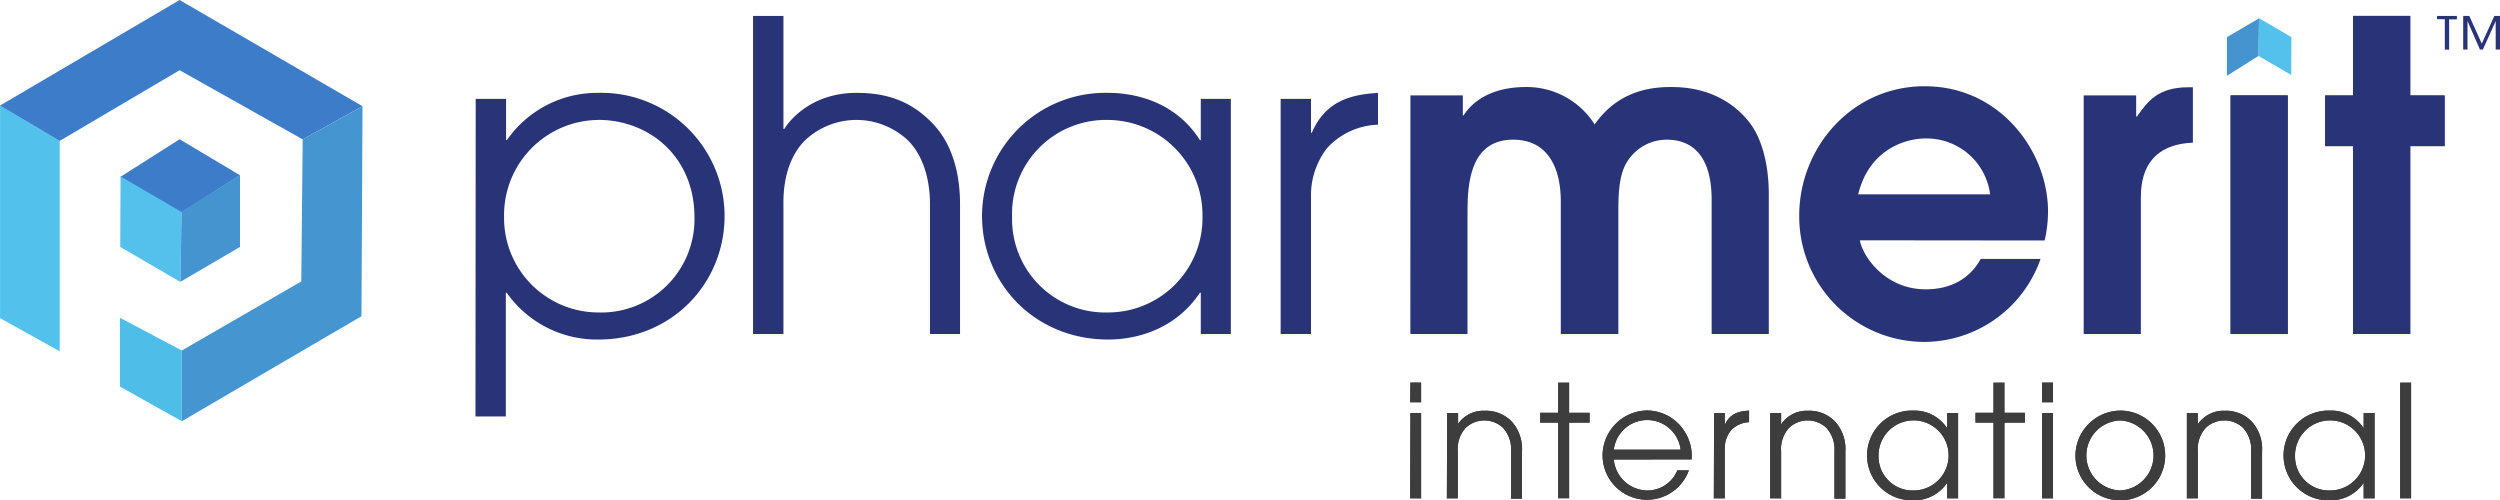 <svg xmlns="http://www.w3.org/2000/svg" viewBox="0 0 411.65 82.38"><defs><style>.cls-1{fill:#283477;}.cls-2{fill:#3d3d3d;}.cls-3{fill:#52c2ed;}.cls-4{fill:#3d7cc9;}.cls-5{fill:#4595d1;}.cls-6{fill:#4ebee8;}.cls-7{fill:#54c0ec;}.cls-8{fill:#4594d0;}</style></defs><title>2Asset 2</title><g id="Layer_2" data-name="Layer 2"><g id="Layer_1-2" data-name="Layer 1"><path class="cls-1" d="M367.29,15.71h9.41V55h-9.41Z"/><polygon class="cls-1" points="387.45 24.06 382.86 24.06 382.86 15.72 387.45 15.72 387.45 2.62 396.87 2.62 396.87 15.72 402.53 15.72 402.53 24.06 396.87 24.06 396.87 54.99 387.45 54.99 387.45 24.06"/><path class="cls-1" d="M98.5,19.75A15.67,15.67,0,0,0,83,35.67,15.56,15.56,0,0,0,98.5,51.45a15.36,15.36,0,0,0,15.85-15.71c0-9.84-7.36-16-15.85-16M78.33,16.28h5v6.79h.14A18.08,18.08,0,0,1,98.5,15.29a20.31,20.31,0,0,1,20.81,20.24c0,11.11-8.63,20.38-20.81,20.38A18.17,18.17,0,0,1,83.43,48.2h-.14V68.57h-5Z"/><path class="cls-1" d="M124,2.62h5V21.23h.14c1.48-2.33,5.3-5.94,11.89-5.94,4.74,0,8.7,1.2,12.24,4.74,2.9,2.83,4.81,7.29,4.81,13.66V55h-4.95V33.69c0-5-1.56-8.56-3.68-10.62a12.35,12.35,0,0,0-16.85,0c-2.12,2.06-3.67,5.6-3.6,10.62V55h-5Z"/><path class="cls-1" d="M182.5,51.45A15.55,15.55,0,0,0,198,35.67a15.67,15.67,0,0,0-15.5-15.92,15.47,15.47,0,0,0-15.85,16A15.36,15.36,0,0,0,182.5,51.45M202.67,55h-4.95V48.2h-.14c-4.25,6.37-11,7.71-15.08,7.71-12.17,0-20.8-9.27-20.8-20.38a20.31,20.31,0,0,1,20.8-20.24c4.18,0,11,1.34,15.08,7.78h.14V16.28h4.95Z"/><path class="cls-1" d="M210.87,16.28h5v5.59H216c2.34-5.45,6.73-6.3,10.9-6.58v5.24a11.89,11.89,0,0,0-8.35,3.82,12.63,12.63,0,0,0-2.68,8V55h-5Z"/><path class="cls-1" d="M232.24,15.71h8.63V19H241c.78-1.27,3.46-4.67,10.26-4.67a13.24,13.24,0,0,1,11.32,6.16c4.1-5.88,9.9-6.16,12.67-6.16,7.71,0,11.53,4.1,13,6.08s3,5.81,3,11.61V55h-9.41V33.19c0-2.26,0-10.19-7.43-10.19a7.66,7.66,0,0,0-6.51,3.68c-1.49,2.34-1.42,6.23-1.42,8.71V55H257V33.19c0-5.38-2-10.19-7.86-10.19-7.5,0-7.5,8.21-7.5,12.39V55h-9.41Z"/><path class="cls-1" d="M327.69,32a10.53,10.53,0,0,0-10.61-9.2c-3.48,0-9.34,1.91-11.11,9.2Zm-21.44,7.57c.42,2.55,4.1,8.07,10.83,8.07,4.17,0,7.28-1.77,9.06-5H336a20.38,20.38,0,0,1-19,13.66,20.64,20.64,0,0,1-20.74-20.8c0-11.11,8.56-21.3,20.66-21.3,12.46,0,20.31,10.75,20.31,20.66a21.93,21.93,0,0,1-.56,4.74Z"/><path class="cls-1" d="M343.1,15.71h8.64v3.47h.14c1.77-2.55,3.54-4.81,8.42-4.81h.78v9.12c-8.57.36-8.57,7.08-8.57,9.42V55H343.1Z"/><path class="cls-1" d="M367.29,15.71h9.41V55h-9.41Z"/><polygon class="cls-1" points="387.45 24.06 382.86 24.06 382.86 15.72 387.45 15.72 387.45 2.62 396.87 2.62 396.87 15.72 402.53 15.72 402.53 24.06 396.87 24.06 396.87 54.99 387.45 54.99 387.45 24.06"/><path class="cls-2" d="M232.24,63H234v3.24h-1.8Zm0,5H234V82.05h-1.8Z"/><path class="cls-2" d="M238.29,68h1.8v1.8h0a5,5,0,0,1,4.33-2.16,5.88,5.88,0,0,1,4.45,1.72,6.71,6.71,0,0,1,1.74,5v7.75h-1.8V74.3a5.25,5.25,0,0,0-1.33-3.86,4.49,4.49,0,0,0-6.13,0,5.13,5.13,0,0,0-1.31,3.86v7.75h-1.8Z"/><polygon class="cls-2" points="256.57 69.59 253.61 69.59 253.61 67.97 256.57 67.97 256.57 63.01 258.37 63.01 258.37 67.97 261.74 67.97 261.74 69.59 258.37 69.59 258.37 82.04 256.57 82.04 256.57 69.59"/><path class="cls-2" d="M265.73,75.66a5.6,5.6,0,0,0,5.46,5.1,5.33,5.33,0,0,0,5-3.32h1.9A7.32,7.32,0,0,1,263.88,75a7.44,7.44,0,0,1,7.31-7.41,7.33,7.33,0,0,1,6.28,3.6,7.48,7.48,0,0,1,1.08,4.45Zm11-1.62a5.54,5.54,0,0,0-11,0Z"/><path class="cls-2" d="M282.24,68H284v2h0c.85-2,2.44-2.29,4-2.39v1.91a4.3,4.3,0,0,0-3,1.38,4.62,4.62,0,0,0-1,2.91v8.24h-1.8Z"/><path class="cls-2" d="M291.48,68h1.8v1.8h.06a5,5,0,0,1,4.32-2.16,5.88,5.88,0,0,1,4.45,1.72,6.71,6.71,0,0,1,1.75,5v7.75h-1.8V74.3a5.25,5.25,0,0,0-1.34-3.86,4.47,4.47,0,0,0-6.12,0,5.09,5.09,0,0,0-1.32,3.86v7.75h-1.8Z"/><path class="cls-2" d="M322.42,82.05h-1.8V79.57h-.06a6.49,6.49,0,0,1-5.47,2.81,7.39,7.39,0,1,1,0-14.77,6.36,6.36,0,0,1,5.47,2.83h.06V68h1.8Zm-7.33-1.29a5.77,5.77,0,1,0-5.77-5.71,5.59,5.59,0,0,0,5.77,5.71"/><polygon class="cls-2" points="328.25 69.59 325.29 69.59 325.29 67.97 328.25 67.97 328.25 63.01 330.05 63.01 330.05 67.97 333.42 67.97 333.42 69.59 330.05 69.59 330.05 82.04 328.25 82.04 328.25 69.59"/><path class="cls-2" d="M336.25,63h1.8v3.24h-1.8Zm0,5h1.8V82.05h-1.8Z"/><path class="cls-2" d="M349.07,67.61a7.39,7.39,0,1,1-7.33,7.49,7.46,7.46,0,0,1,7.33-7.49m0,13.15a5.77,5.77,0,0,0,0-11.53,5.77,5.77,0,0,0,0,11.53"/><path class="cls-2" d="M360.09,68h1.8v1.8h.05a5.06,5.06,0,0,1,4.33-2.16,5.88,5.88,0,0,1,4.45,1.72,6.67,6.67,0,0,1,1.75,5v7.75h-1.8V74.3a5.25,5.25,0,0,0-1.34-3.86,4.47,4.47,0,0,0-6.12,0,5.17,5.17,0,0,0-1.32,3.86v7.75h-1.8Z"/><path class="cls-2" d="M391,82.05h-1.8V79.57h-.05a6.51,6.51,0,0,1-5.48,2.81,7.39,7.39,0,1,1,0-14.77,6.36,6.36,0,0,1,5.48,2.83h.05V68H391Zm-7.33-1.29a5.77,5.77,0,1,0-5.77-5.71,5.59,5.59,0,0,0,5.77,5.71"/><rect class="cls-2" x="395.21" y="63.01" width="1.8" height="19.04"/><path class="cls-2" d="M232.24,63H234v3.24h-1.8Zm0,5H234V82.05h-1.8Z"/><path class="cls-2" d="M238.29,68h1.8v1.8h0a5,5,0,0,1,4.33-2.16,5.88,5.88,0,0,1,4.45,1.72,6.71,6.71,0,0,1,1.74,5v7.75h-1.8V74.3a5.25,5.25,0,0,0-1.33-3.86,4.49,4.49,0,0,0-6.13,0,5.13,5.13,0,0,0-1.31,3.86v7.75h-1.8Z"/><polygon class="cls-2" points="256.57 69.59 253.61 69.59 253.61 67.97 256.57 67.97 256.57 63.01 258.37 63.01 258.37 67.97 261.74 67.97 261.74 69.59 258.37 69.59 258.37 82.04 256.57 82.04 256.57 69.59"/><path class="cls-2" d="M265.73,75.66a5.6,5.6,0,0,0,5.46,5.1,5.33,5.33,0,0,0,5-3.32h1.9A7.32,7.32,0,0,1,263.88,75a7.44,7.44,0,0,1,7.31-7.41,7.33,7.33,0,0,1,6.28,3.6,7.48,7.48,0,0,1,1.08,4.45Zm11-1.62a5.54,5.54,0,0,0-11,0Z"/><path class="cls-2" d="M282.24,68H284v2h0c.85-2,2.44-2.29,4-2.39v1.91a4.3,4.3,0,0,0-3,1.38,4.62,4.62,0,0,0-1,2.91v8.24h-1.8Z"/><path class="cls-2" d="M291.48,68h1.8v1.8h.06a5,5,0,0,1,4.32-2.16,5.88,5.88,0,0,1,4.45,1.72,6.71,6.71,0,0,1,1.75,5v7.75h-1.8V74.3a5.25,5.25,0,0,0-1.34-3.86,4.47,4.47,0,0,0-6.12,0,5.09,5.09,0,0,0-1.32,3.86v7.75h-1.8Z"/><path class="cls-2" d="M322.42,82.05h-1.8V79.57h-.06a6.49,6.49,0,0,1-5.47,2.81,7.39,7.39,0,1,1,0-14.77,6.36,6.36,0,0,1,5.47,2.83h.06V68h1.8Zm-7.33-1.29a5.77,5.77,0,1,0-5.77-5.71,5.59,5.59,0,0,0,5.77,5.71"/><polygon class="cls-2" points="328.25 69.59 325.29 69.59 325.29 67.97 328.25 67.97 328.25 63.01 330.05 63.01 330.05 67.97 333.42 67.97 333.42 69.59 330.05 69.59 330.05 82.04 328.25 82.04 328.25 69.59"/><path class="cls-2" d="M336.25,63h1.8v3.24h-1.8Zm0,5h1.8V82.05h-1.8Z"/><path class="cls-2" d="M349.07,67.61a7.39,7.39,0,1,1-7.33,7.49,7.46,7.46,0,0,1,7.33-7.49m0,13.15a5.77,5.77,0,0,0,0-11.53,5.77,5.77,0,0,0,0,11.53"/><path class="cls-2" d="M360.09,68h1.8v1.8h.05a5.06,5.06,0,0,1,4.33-2.16,5.88,5.88,0,0,1,4.45,1.72,6.67,6.67,0,0,1,1.75,5v7.75h-1.8V74.3a5.25,5.25,0,0,0-1.34-3.86,4.47,4.47,0,0,0-6.12,0,5.17,5.17,0,0,0-1.32,3.86v7.75h-1.8Z"/><path class="cls-2" d="M391,82.05h-1.8V79.57h-.05a6.51,6.51,0,0,1-5.48,2.81,7.39,7.39,0,1,1,0-14.77,6.36,6.36,0,0,1,5.48,2.83h.05V68H391Zm-7.33-1.29a5.77,5.77,0,1,0-5.77-5.71,5.59,5.59,0,0,0,5.77,5.71"/><rect class="cls-2" x="395.21" y="63.01" width="1.8" height="19.04"/><polygon class="cls-3" points="0.01 52.39 0.01 17.36 9.83 23.18 9.83 57.85 0.01 52.39"/><polygon class="cls-4" points="0 17.38 29.57 0 59.69 17.49 49.84 22.95 29.57 11.56 9.83 23.2 0 17.38"/><polygon class="cls-5" points="29.94 57.71 49.61 46.34 49.84 22.95 59.69 17.49 59.52 52.07 29.94 69.36 29.94 57.71"/><polygon class="cls-6" points="19.75 52.33 29.94 57.71 29.94 69.36 19.75 63.66 19.75 52.33"/><polygon class="cls-4" points="19.8 29.14 29.57 22.93 39.52 28.86 29.84 35 19.8 29.14"/><polygon class="cls-7" points="19.8 40.66 19.85 29.05 29.89 34.91 29.71 46.43 19.8 40.66"/><polygon class="cls-8" points="39.52 40.66 39.52 28.83 29.89 34.88 29.71 46.4 39.52 40.66"/><polygon class="cls-7" points="377.3 6.11 377.28 12.35 371.87 9.2 371.97 3 377.3 6.11"/><polygon class="cls-8" points="366.69 6.11 366.69 12.48 371.87 9.22 371.97 3.02 366.69 6.11"/><path class="cls-1" d="M402.56,8.16v-5h-1.28V2.62h3.27v.57h-1.28v5Zm8.38,0V3.47h0l-2.11,4.69h-.48l-2.05-4.69h0V8.16h-.71V2.62h1l2.06,4.56,2.07-4.56h1V8.16Z"/></g></g></svg>